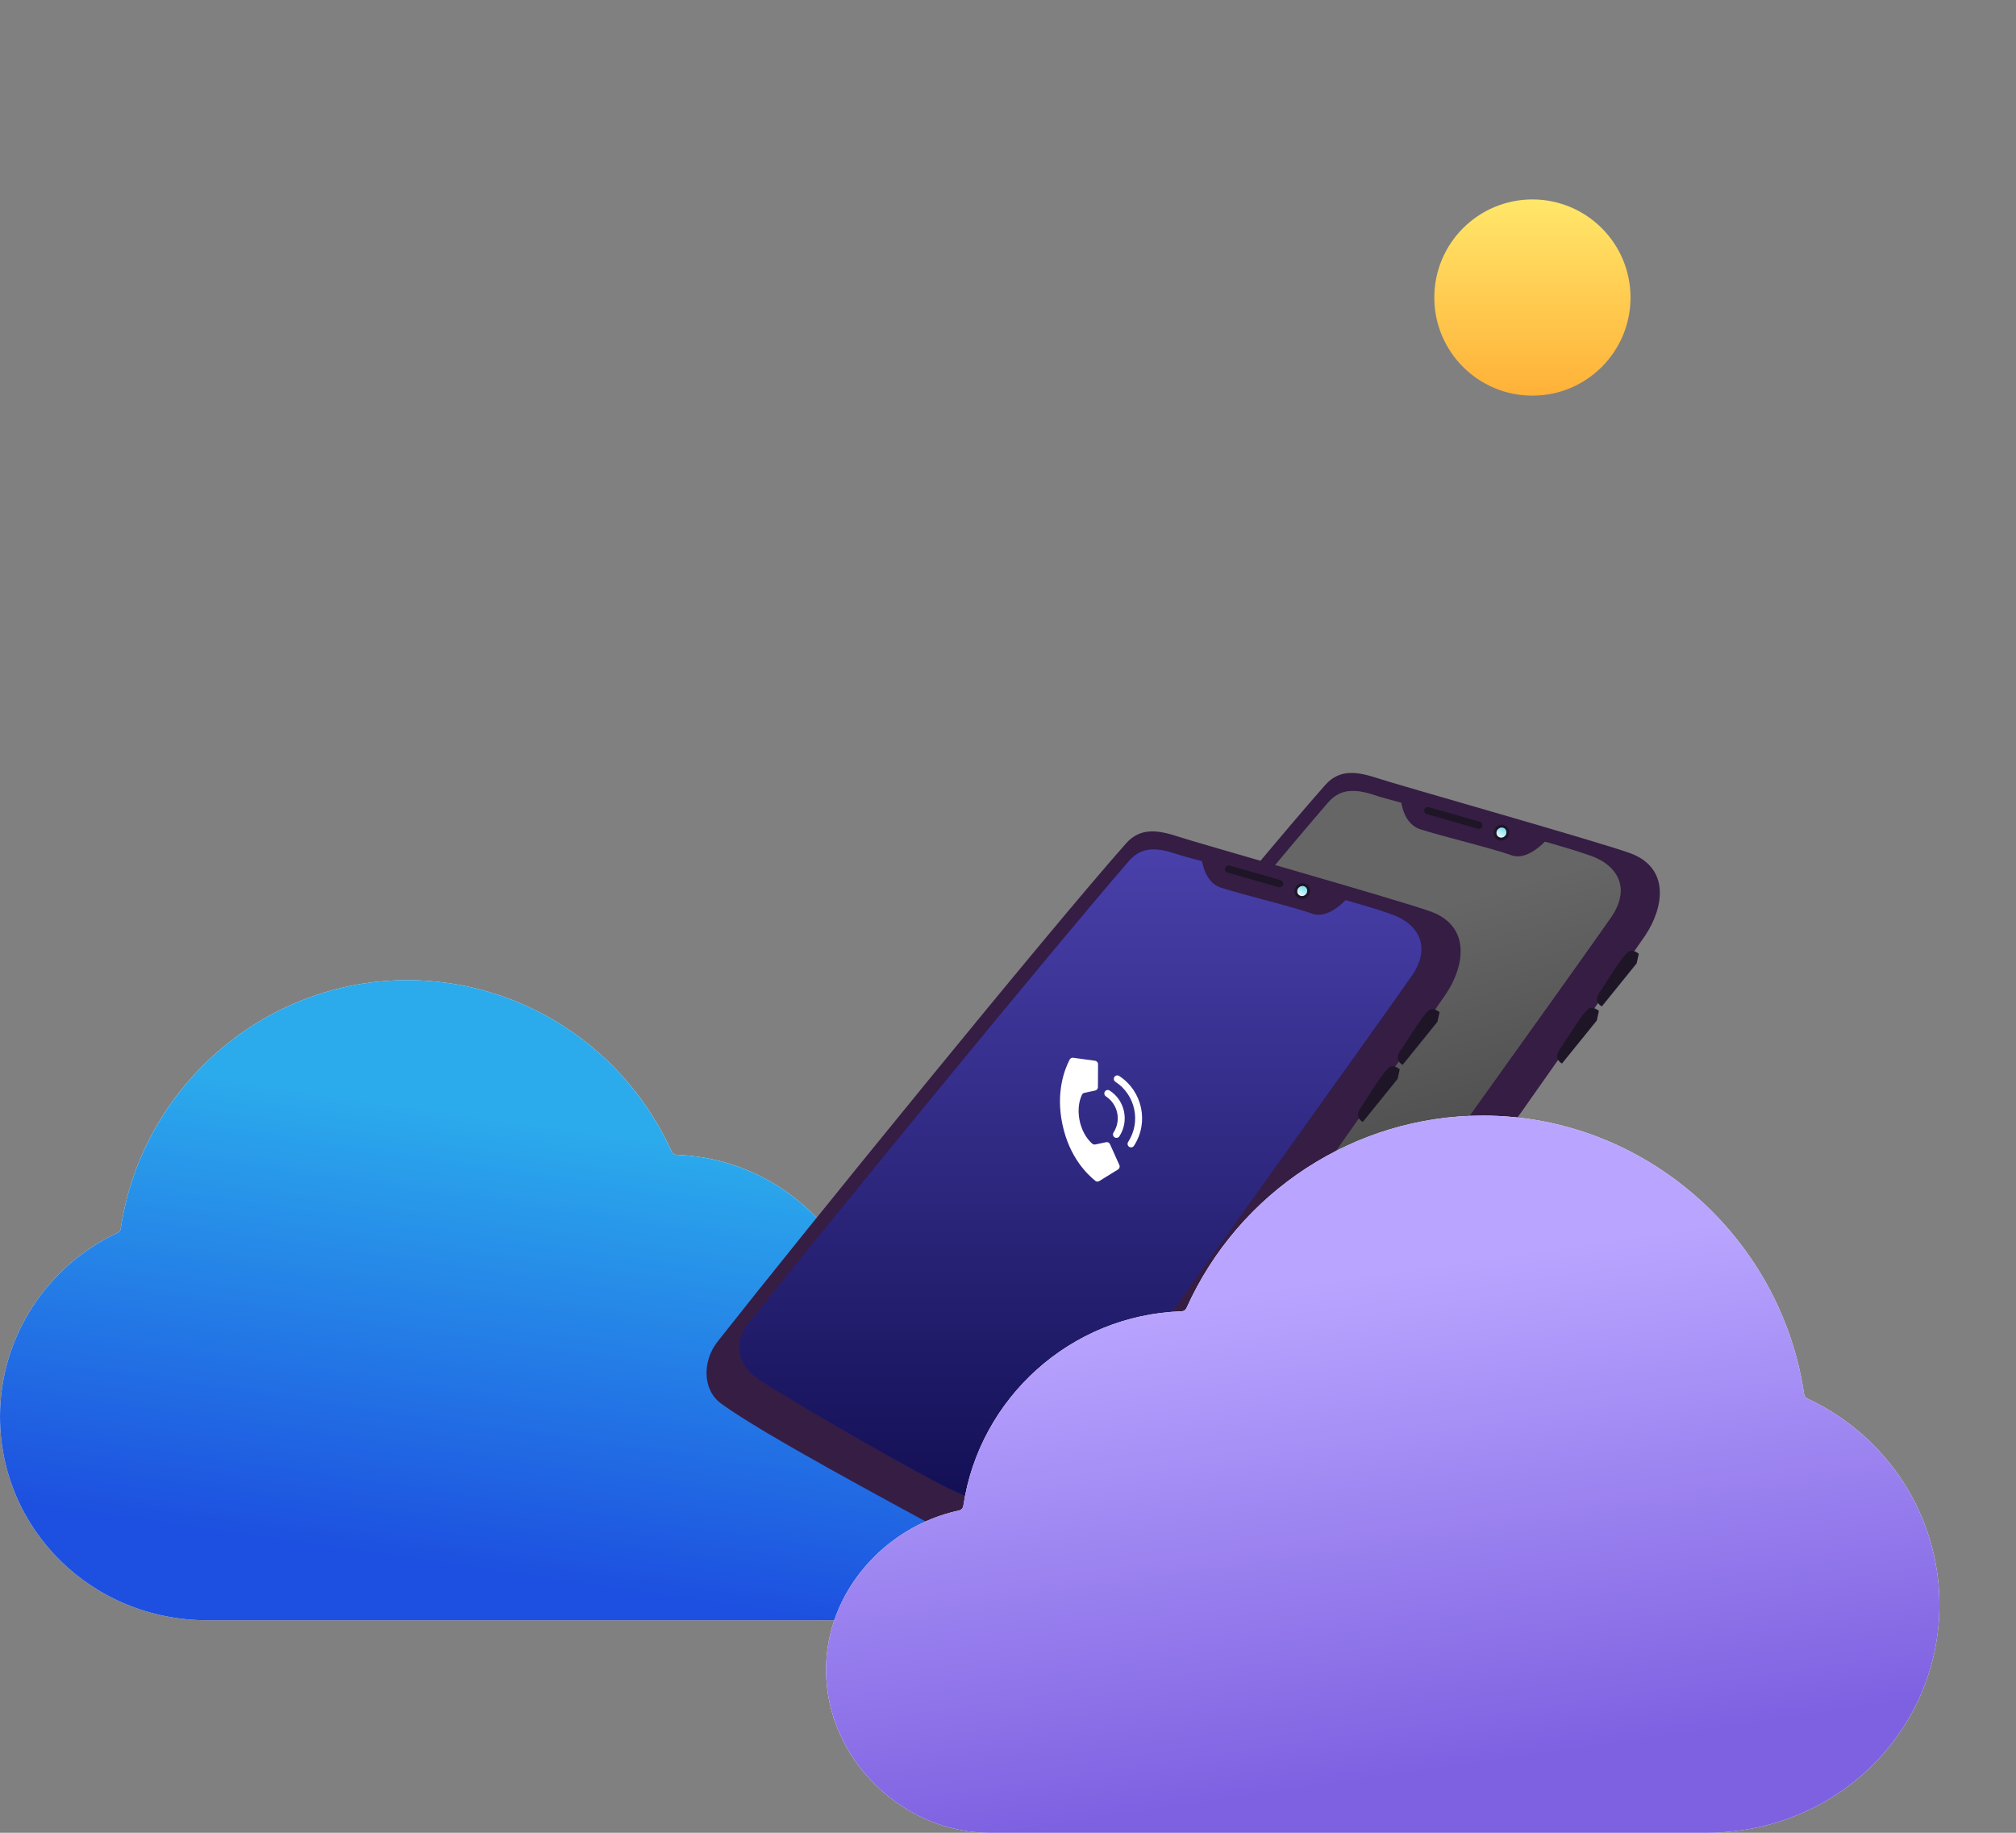 <svg width="759" height="690" viewBox="0 0 759 690" fill="none" xmlns="http://www.w3.org/2000/svg">
<rect x="0" y="0" width="759" height="690" fill="#808080" stroke="none"/>
<path d="M78.16 610H319.215C347.961 610 374 585.428 374 555.227C374 529.047 354.131 507.1 329.486 501.718C328.643 501.534 327.995 500.846 327.867 499.993C322.458 463.969 291.899 436.055 254.689 434.772C253.908 434.745 253.202 434.276 252.881 433.564C235.281 394.578 196.453 369 153.398 369C99.244 369 53.311 409.476 45.462 462.553C45.361 463.235 44.92 463.824 44.295 464.116C17.494 476.617 0 503.481 0 533.318C0 575.596 34.412 610 78.16 610Z" fill="white"/>
<path d="M78.16 610H319.215C347.961 610 374 585.428 374 555.227C374 529.047 354.131 507.1 329.486 501.718C328.643 501.534 327.995 500.846 327.867 499.993C322.458 463.969 291.899 436.055 254.689 434.772C253.908 434.745 253.202 434.276 252.881 433.564C235.281 394.578 196.453 369 153.398 369C99.244 369 53.311 409.476 45.462 462.553C45.361 463.235 44.92 463.824 44.295 464.116C17.494 476.617 0 503.481 0 533.318C0 575.596 34.412 610 78.16 610Z" fill="url(#paint0_linear)"/>
<path d="M613.975 321.291C628.675 326.891 626.475 341.491 619.475 352.091C614.475 359.491 482.975 547.591 470.875 557.491C462.075 564.591 450.075 565.391 430.075 554.391C410.075 543.391 362.475 518.091 346.475 506.391C339.375 501.191 339.475 490.391 345.075 483.191C377.175 442.391 470.075 328.091 498.975 295.491C504.475 289.291 511.275 290.591 518.675 292.991C524.375 294.991 603.275 317.291 613.975 321.291Z" fill="#351D44"/>
<path d="M601.075 323.091C609.475 326.991 613.475 334.891 606.775 344.991C602.075 352.091 479.175 523.791 469.975 535.491C459.675 548.591 447.875 546.791 426.975 535.691C407.775 525.591 363.675 499.991 358.775 495.891C352.375 490.591 351.475 482.991 356.875 476.191C389.975 434.691 470.675 336.091 500.075 302.091C505.275 296.091 511.775 297.391 518.775 299.791C524.175 301.591 591.275 318.591 601.075 323.091Z" fill="#525252"/>
<path d="M601.075 323.091C609.475 326.991 613.475 334.891 606.775 344.991C602.075 352.091 479.175 523.791 469.975 535.491C459.675 548.591 447.875 546.791 426.975 535.691C407.775 525.591 363.675 499.991 358.775 495.891C352.375 490.591 351.475 482.991 356.875 476.191C389.975 434.691 470.675 336.091 500.075 302.091C505.275 296.091 511.775 297.391 518.775 299.791C524.175 301.591 591.275 318.591 601.075 323.091Z" fill="url(#paint1_linear)"/>
<path d="M583.175 315.191C583.175 315.191 575.775 324.391 569.075 321.991C562.275 319.491 541.975 314.591 534.675 312.191C527.275 309.691 527.275 299.291 527.275 299.291L583.175 315.191Z" fill="#351D44"/>
<path d="M564.021 316.2C562.567 315.527 561.953 313.762 562.649 312.259C563.345 310.755 565.088 310.082 566.541 310.755C567.995 311.427 568.609 313.192 567.913 314.695C567.217 316.199 565.474 316.872 564.021 316.2Z" fill="#1E1527"/>
<path d="M563.575 312.691C563.175 313.691 563.475 314.791 564.475 315.191C565.375 315.591 566.475 315.191 566.975 314.191C567.375 313.191 567.075 312.091 566.075 311.691C565.175 311.291 564.075 311.791 563.575 312.691Z" fill="url(#paint2_linear)"/>
<path d="M537.175 306.491L556.375 311.991C557.075 312.191 557.875 311.791 558.075 311.091C558.275 310.391 557.875 309.591 557.175 309.391L537.975 303.891C537.275 303.691 536.475 304.091 536.275 304.791C535.975 305.491 536.375 306.291 537.175 306.491Z" fill="#1E1527"/>
<path d="M402.775 532.591C403.375 533.191 401.975 535.691 401.175 535.591C400.075 535.491 387.575 528.291 387.075 527.491C386.675 526.891 388.175 524.491 388.975 524.691C389.775 524.991 402.375 532.191 402.775 532.591Z" fill="#351D44"/>
<path d="M405.633 538.218C404.735 537.945 404.253 536.91 404.558 535.906C404.862 534.902 405.837 534.309 406.736 534.581C407.634 534.854 408.116 535.889 407.811 536.893C407.507 537.897 406.532 538.49 405.633 538.218Z" fill="#351D44"/>
<path d="M383.023 525.488C382.124 525.216 381.643 524.181 381.947 523.177C382.252 522.173 383.227 521.58 384.126 521.852C385.024 522.125 385.505 523.16 385.201 524.164C384.896 525.168 383.921 525.761 383.023 525.488Z" fill="#351D44"/>
<path d="M611.275 356.891C609.975 357.091 599.775 372.591 599.075 373.791C597.975 375.691 602.175 379.191 604.175 376.291C605.475 374.491 614.775 361.691 615.175 360.191C615.875 357.491 613.075 356.691 611.275 356.891Z" fill="#351D44"/>
<path d="M616.975 359.091L616.175 362.691L603.075 378.891C603.075 378.891 599.675 377.291 602.175 373.691C604.675 370.091 611.675 358.291 613.675 357.991C615.575 357.691 616.975 359.091 616.975 359.091Z" fill="#1E1527"/>
<path d="M596.275 378.391C594.975 378.591 584.775 394.091 584.075 395.291C582.975 397.191 587.175 400.691 589.175 397.791C590.475 395.991 599.775 383.191 600.175 381.691C600.875 378.991 598.075 378.191 596.275 378.391Z" fill="#351D44"/>
<path d="M601.975 380.591L601.175 384.191L588.075 400.391C588.075 400.391 584.675 398.791 587.175 395.191C589.675 391.591 596.675 379.791 598.675 379.491C600.575 379.191 601.975 380.591 601.975 380.591Z" fill="#1E1527"/>
<path d="M538.975 343.291C553.675 348.891 551.475 363.491 544.475 374.091C539.475 381.491 407.975 569.591 395.875 579.491C387.075 586.591 375.075 587.391 355.075 576.391C335.075 565.391 287.475 540.091 271.475 528.391C264.375 523.191 264.475 512.391 270.075 505.191C302.175 464.391 395.075 350.091 423.975 317.491C429.475 311.291 436.275 312.591 443.675 314.991C449.375 316.991 528.275 339.291 538.975 343.291Z" fill="#351D44"/>
<path d="M526.075 345.091C534.475 348.991 538.475 356.891 531.775 366.991C527.075 374.091 404.175 545.791 394.975 557.491C384.675 570.591 372.875 568.791 351.975 557.691C332.775 547.591 288.675 521.991 283.775 517.891C277.375 512.591 276.475 504.991 281.875 498.191C314.975 456.691 395.675 358.091 425.075 324.091C430.275 318.091 436.775 319.391 443.775 321.791C449.175 323.591 516.275 340.591 526.075 345.091Z" fill="#241C87"/>
<path d="M526.075 345.091C534.475 348.991 538.475 356.891 531.775 366.991C527.075 374.091 404.175 545.791 394.975 557.491C384.675 570.591 372.875 568.791 351.975 557.691C332.775 547.591 288.675 521.991 283.775 517.891C277.375 512.591 276.475 504.991 281.875 498.191C314.975 456.691 395.675 358.091 425.075 324.091C430.275 318.091 436.775 319.391 443.775 321.791C449.175 323.591 516.275 340.591 526.075 345.091Z" fill="url(#paint3_linear)"/>
<path d="M508.175 337.191C508.175 337.191 500.775 346.391 494.075 343.991C487.275 341.491 466.975 336.591 459.675 334.191C452.275 331.691 452.275 321.291 452.275 321.291L508.175 337.191Z" fill="#351D44"/>
<path d="M489.021 338.2C487.567 337.527 486.953 335.762 487.649 334.259C488.345 332.755 490.088 332.082 491.541 332.755C492.995 333.427 493.609 335.192 492.913 336.695C492.217 338.199 490.474 338.872 489.021 338.2Z" fill="#1E1527"/>
<path d="M488.575 334.691C488.175 335.691 488.475 336.791 489.475 337.191C490.375 337.591 491.475 337.191 491.975 336.191C492.375 335.191 492.075 334.091 491.075 333.691C490.175 333.291 489.075 333.791 488.575 334.691Z" fill="url(#paint4_linear)"/>
<path d="M462.175 328.491L481.375 333.991C482.075 334.191 482.875 333.791 483.075 333.091C483.275 332.391 482.875 331.591 482.175 331.391L462.975 325.891C462.275 325.691 461.475 326.091 461.275 326.791C460.975 327.491 461.375 328.291 462.175 328.491Z" fill="#1E1527"/>
<path d="M327.775 554.591C328.375 555.191 326.975 557.691 326.175 557.591C325.075 557.491 312.575 550.291 312.075 549.491C311.675 548.891 313.175 546.491 313.975 546.691C314.775 546.991 327.375 554.191 327.775 554.591Z" fill="#351D44"/>
<path d="M330.634 560.218C329.735 559.945 329.254 558.91 329.558 557.906C329.863 556.902 330.838 556.309 331.736 556.581C332.635 556.854 333.116 557.889 332.812 558.893C332.507 559.897 331.532 560.49 330.634 560.218Z" fill="#351D44"/>
<path d="M308.023 547.488C307.124 547.216 306.643 546.181 306.947 545.177C307.252 544.173 308.227 543.58 309.126 543.852C310.024 544.125 310.505 545.16 310.201 546.164C309.896 547.168 308.921 547.761 308.023 547.488Z" fill="#351D44"/>
<path d="M536.275 378.891C534.975 379.091 524.775 394.591 524.075 395.791C522.975 397.691 527.175 401.191 529.175 398.291C530.475 396.491 539.775 383.691 540.175 382.191C540.875 379.491 538.075 378.691 536.275 378.891Z" fill="#351D44"/>
<path d="M541.975 381.091L541.175 384.691L528.075 400.891C528.075 400.891 524.675 399.291 527.175 395.691C529.675 392.091 536.675 380.291 538.675 379.991C540.575 379.691 541.975 381.091 541.975 381.091Z" fill="#1E1527"/>
<path d="M521.275 400.391C519.975 400.591 509.775 416.091 509.075 417.291C507.975 419.191 512.175 422.691 514.175 419.791C515.475 417.991 524.775 405.191 525.175 403.691C525.875 400.991 523.075 400.191 521.275 400.391Z" fill="#351D44"/>
<path d="M526.975 402.591L526.175 406.191L513.075 422.391C513.075 422.391 509.675 420.791 512.175 417.191C514.675 413.591 521.675 401.791 523.675 401.491C525.575 401.191 526.975 402.591 526.975 402.591Z" fill="#1E1527"/>
<path d="M642.571 690H372.402C340.184 690 311 662.471 311 628.636C311 599.246 333.361 574.617 361.061 568.651C361.904 568.47 362.552 567.782 362.679 566.928C368.677 526.435 403.042 495.048 444.877 493.681C445.658 493.656 446.364 493.187 446.684 492.474C466.38 448.717 509.939 420 558.246 420C618.986 420 670.498 465.414 679.238 524.943C679.339 525.625 679.78 526.214 680.405 526.505C710.512 540.485 730.171 570.618 730.171 604.091C730.171 651.456 691.603 690 642.571 690Z" fill="white"/>
<path d="M642.571 690H372.402C340.184 690 311 662.471 311 628.636C311 599.246 333.361 574.617 361.061 568.651C361.904 568.47 362.552 567.782 362.679 566.928C368.677 526.435 403.042 495.048 444.877 493.681C445.658 493.656 446.364 493.187 446.684 492.474C466.38 448.717 509.939 420 558.246 420C618.986 420 670.498 465.414 679.238 524.943C679.339 525.625 679.78 526.214 680.405 526.505C710.512 540.485 730.171 570.618 730.171 604.091C730.171 651.456 691.603 690 642.571 690Z" fill="url(#paint5_linear)"/>
<circle cx="576.934" cy="112.02" r="36.934" fill="url(#paint6_linear)"/>
<g clip-path="url(#clip0)">
<path d="M406.482 421.956C405.42 416.938 406.712 413.451 407.35 412.132C407.526 411.767 407.862 411.505 408.258 411.423L412.319 410.565C412.916 410.439 413.347 409.917 413.358 409.306L413.399 400.675C413.412 400 412.909 399.425 412.237 399.349L404.022 398.218C403.481 398.153 402.957 398.432 402.708 398.916C401 402.261 397.357 410.843 399.997 423.326C402.637 435.809 409.443 442.18 412.36 444.547C412.784 444.889 413.376 444.932 413.844 444.653L420.898 440.293C421.479 439.951 421.707 439.225 421.424 438.613L417.891 430.739C417.634 430.185 417.029 429.882 416.432 430.008L412.372 430.868C411.976 430.953 411.562 430.849 411.254 430.587C410.137 429.639 407.543 426.974 406.482 421.956Z" fill="white"/>
<path d="M419.619 428.174C419.012 427.779 418.841 426.968 419.235 426.361C422.19 421.811 420.903 415.728 416.359 412.764C415.753 412.369 415.581 411.557 415.976 410.951C416.37 410.344 417.182 410.173 417.789 410.567C423.544 414.322 425.174 422.027 421.432 427.791C421.037 428.397 420.226 428.569 419.619 428.174Z" fill="white"/>
<path d="M425.11 431.748C424.504 431.353 424.332 430.541 424.727 429.935C429.65 422.351 427.506 412.213 419.933 407.273C419.326 406.878 419.155 406.066 419.549 405.46C419.944 404.853 420.756 404.681 421.362 405.076C430.147 410.807 432.635 422.567 426.923 431.364C426.734 431.656 426.436 431.86 426.096 431.932C425.756 432.004 425.402 431.937 425.11 431.748Z" fill="white"/>
</g>
<defs>
<linearGradient id="paint0_linear" x1="259.526" y1="431.801" x2="235.217" y2="598.938" gradientUnits="userSpaceOnUse">
<stop stop-color="#2BAAEC"/>
<stop offset="1" stop-color="#1D50E0"/>
</linearGradient>
<linearGradient id="paint1_linear" x1="579.999" y1="330" x2="614.493" y2="453.497" gradientUnits="userSpaceOnUse">
<stop stop-color="#666666"/>
<stop offset="1" stop-color="#454545"/>
</linearGradient>
<linearGradient id="paint2_linear" x1="566.972" y1="310.553" x2="564.078" y2="315.83" gradientUnits="userSpaceOnUse">
<stop stop-color="#52D4E8"/>
<stop offset="1" stop-color="white"/>
</linearGradient>
<linearGradient id="paint3_linear" x1="406.743" y1="319.78" x2="406.743" y2="566.676" gradientUnits="userSpaceOnUse">
<stop stop-color="#4940AA"/>
<stop offset="1" stop-color="#130F54"/>
</linearGradient>
<linearGradient id="paint4_linear" x1="491.972" y1="332.553" x2="489.078" y2="337.83" gradientUnits="userSpaceOnUse">
<stop stop-color="#52D4E8"/>
<stop offset="1" stop-color="white"/>
</linearGradient>
<linearGradient id="paint5_linear" x1="439.3" y1="490.358" x2="466.524" y2="677.61" gradientUnits="userSpaceOnUse">
<stop stop-color="#B9A5FF"/>
<stop offset="1" stop-color="#7E61E1"/>
</linearGradient>
<linearGradient id="paint6_linear" x1="576.934" y1="75.086" x2="576.934" y2="148.954" gradientUnits="userSpaceOnUse">
<stop stop-color="#FFE76A"/>
<stop offset="1" stop-color="#FFB138"/>
</linearGradient>
<clipPath id="clip0">
<rect x="405.437" y="394.712" width="38" height="38" transform="rotate(33.056 405.437 394.712)" fill="white"/>
</clipPath>
</defs>
</svg>
